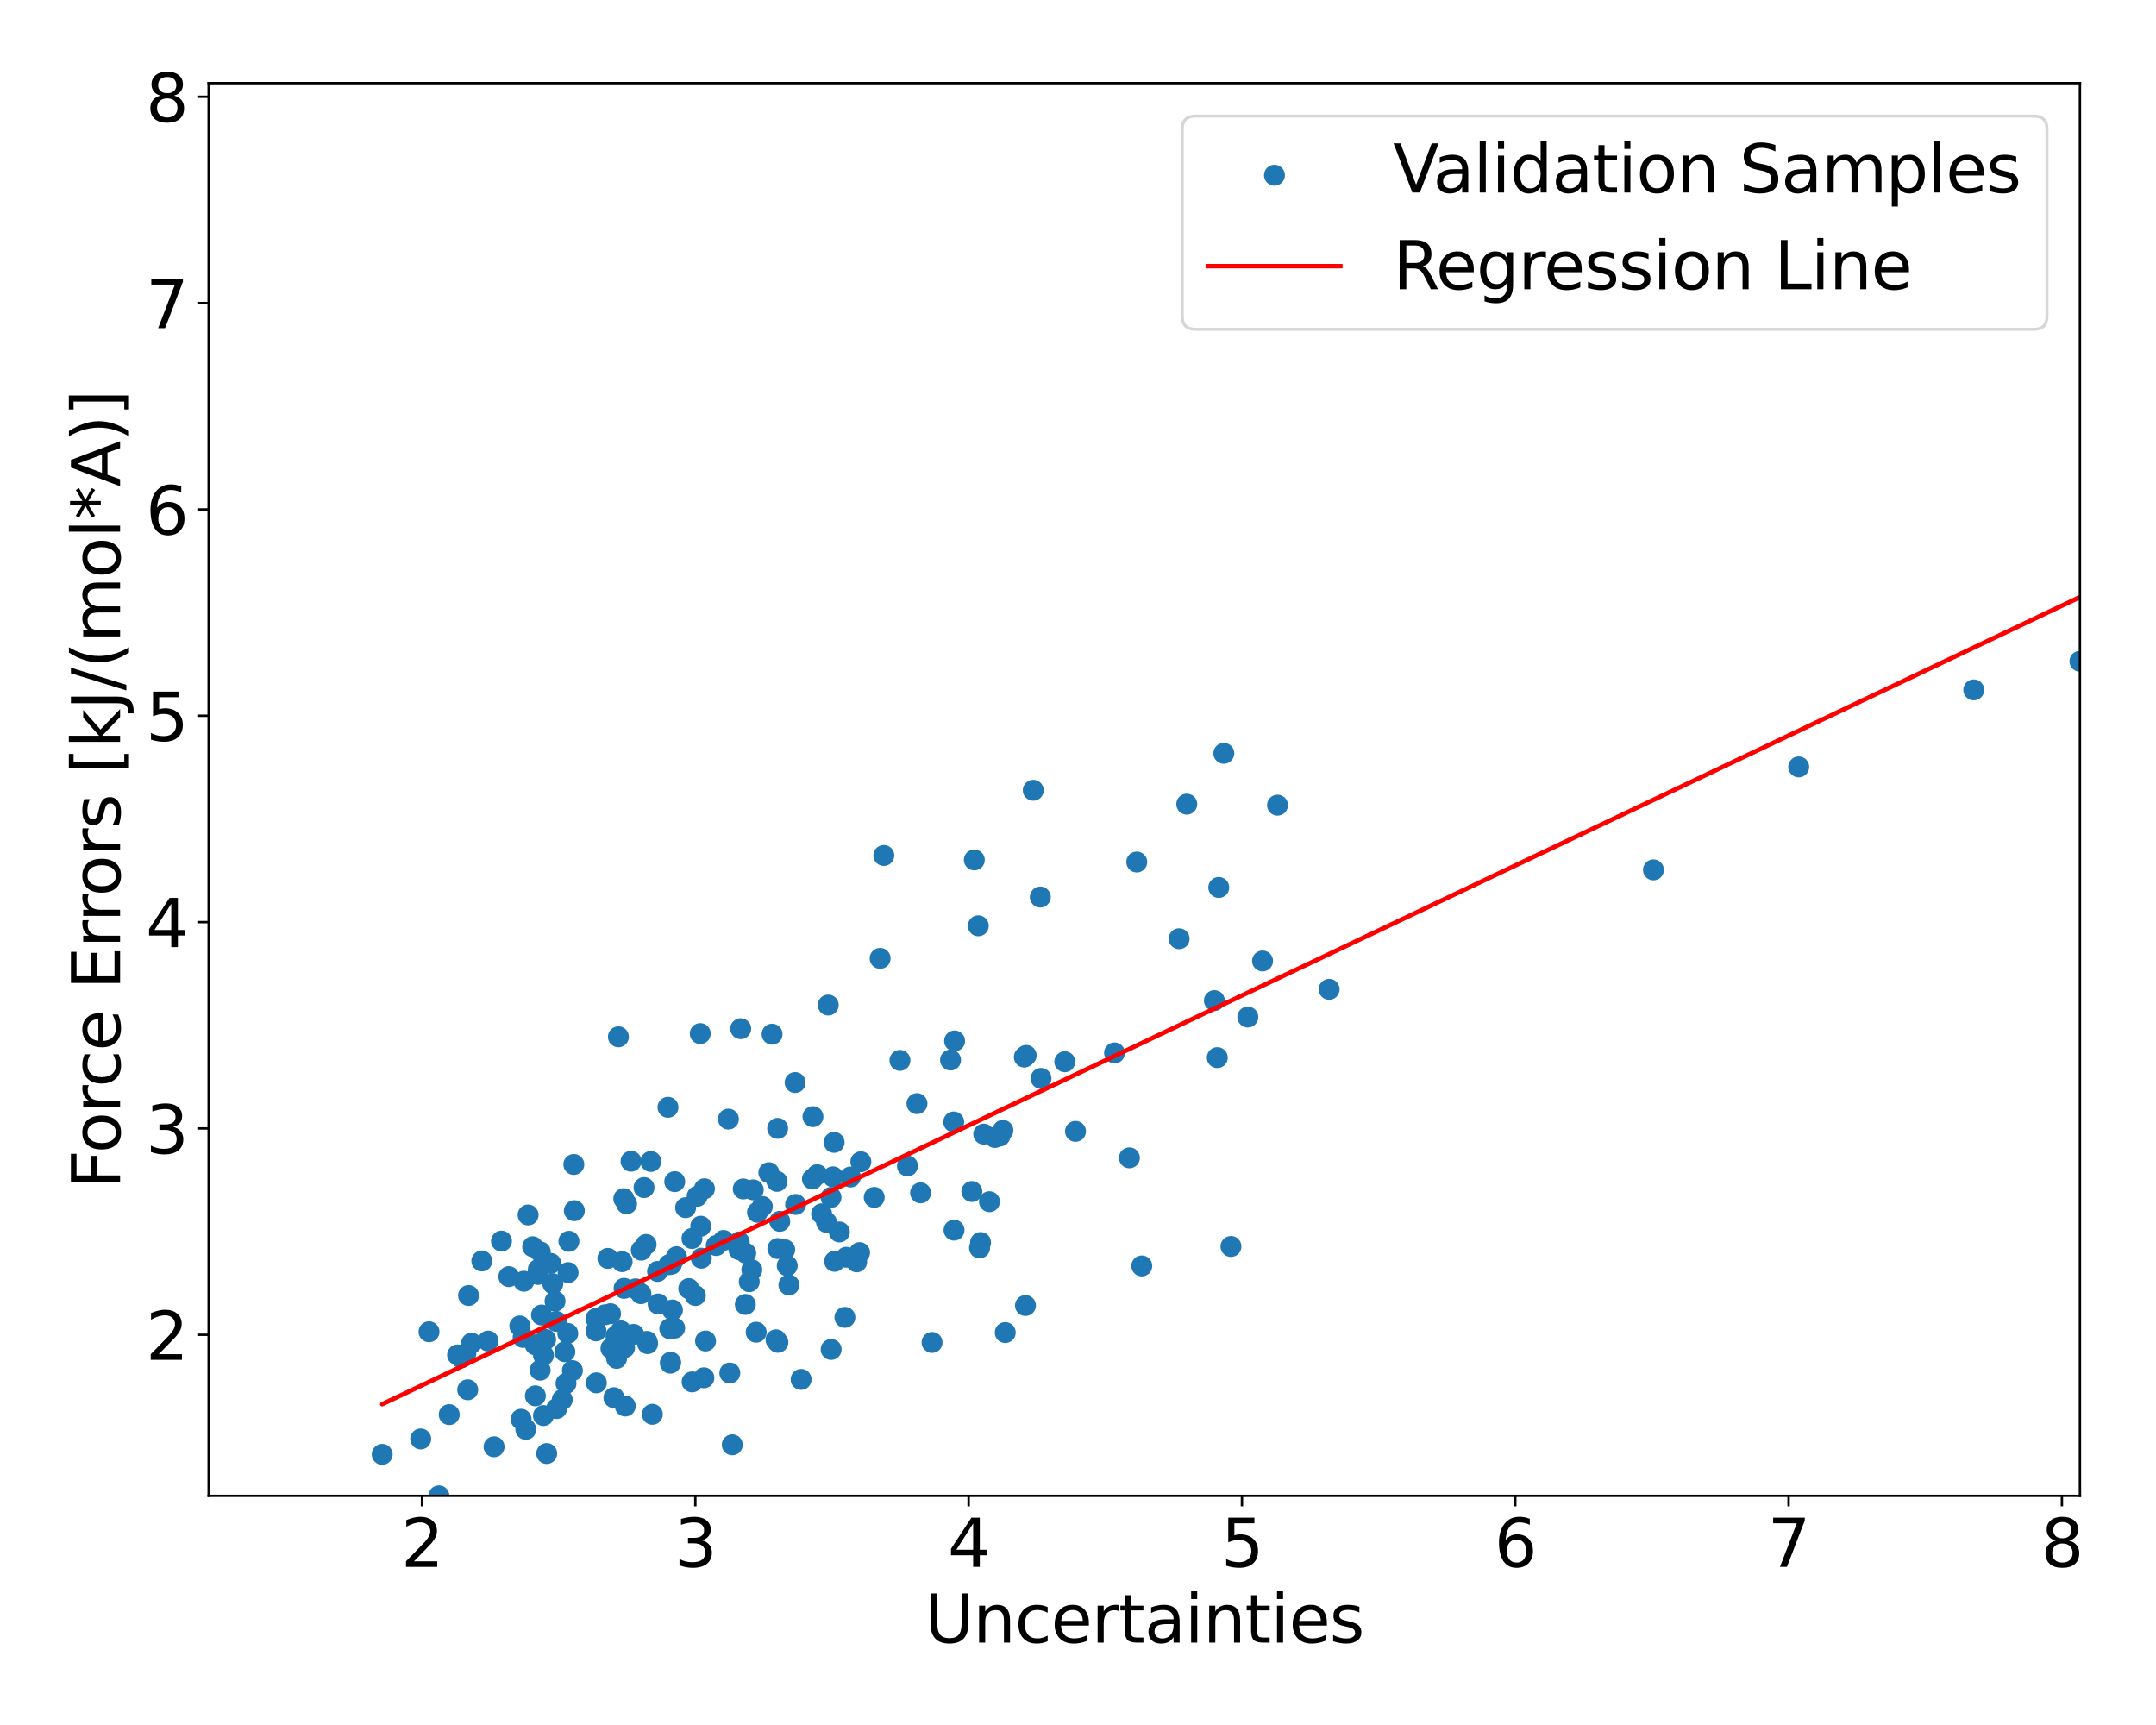 <?xml version="1.0" encoding="utf-8" standalone="no"?>
<!DOCTYPE svg PUBLIC "-//W3C//DTD SVG 1.1//EN"
  "http://www.w3.org/Graphics/SVG/1.1/DTD/svg11.dtd">
<svg xmlns:xlink="http://www.w3.org/1999/xlink" width="720pt" height="576pt" viewBox="0 0 720 576" xmlns="http://www.w3.org/2000/svg" version="1.1">
 <defs>
  <style type="text/css">*{stroke-linejoin: round; stroke-linecap: butt}</style>
 </defs>
 <g id="figure_1">
  <g id="patch_1">
   <path d="M 0 576 
L 720 576 
L 720 0 
L 0 0 
z
" style="fill: #ffffff"/>
  </g>
  <g id="axes_1">
   <g id="patch_2">
    <path d="M 69.68 499.48 
L 694.595 499.48 
L 694.595 27.767 
L 69.68 27.767 
z
" style="fill: #ffffff"/>
   </g>
   <g id="PathCollection_1">
    <defs>
     <path id="m787a14eaf2" d="M 0 3 
C 0.796 3 1.559 2.684 2.121 2.121 
C 2.684 1.559 3 0.796 3 0 
C 3 -0.796 2.684 -1.559 2.121 -2.121 
C 1.559 -2.684 0.796 -3 0 -3 
C -0.796 -3 -1.559 -2.684 -2.121 -2.121 
C -2.684 -1.559 -3 -0.796 -3 0 
C -3 0.796 -2.684 1.559 -2.121 2.121 
C -1.559 2.684 -0.796 3 0 3 
z
" style="stroke: #1f77b4"/>
    </defs>
    <g clip-path="url(#pf6d01e6d5c)">
     <use xlink:href="#m787a14eaf2" x="280.314" y="411.366" style="fill: #1f77b4; stroke: #1f77b4"/>
     <use xlink:href="#m787a14eaf2" x="179.596" y="425.557" style="fill: #1f77b4; stroke: #1f77b4"/>
     <use xlink:href="#m787a14eaf2" x="406.52" y="353.158" style="fill: #1f77b4; stroke: #1f77b4"/>
     <use xlink:href="#m787a14eaf2" x="257.841" y="345.327" style="fill: #1f77b4; stroke: #1f77b4"/>
     <use xlink:href="#m787a14eaf2" x="224.25" y="422.147" style="fill: #1f77b4; stroke: #1f77b4"/>
     <use xlink:href="#m787a14eaf2" x="284.011" y="393.019" style="fill: #1f77b4; stroke: #1f77b4"/>
     <use xlink:href="#m787a14eaf2" x="167.462" y="414.42" style="fill: #1f77b4; stroke: #1f77b4"/>
     <use xlink:href="#m787a14eaf2" x="293.925" y="320.019" style="fill: #1f77b4; stroke: #1f77b4"/>
     <use xlink:href="#m787a14eaf2" x="265.694" y="402.183" style="fill: #1f77b4; stroke: #1f77b4"/>
     <use xlink:href="#m787a14eaf2" x="223.948" y="454.858" style="fill: #1f77b4; stroke: #1f77b4"/>
     <use xlink:href="#m787a14eaf2" x="199.004" y="440.306" style="fill: #1f77b4; stroke: #1f77b4"/>
     <use xlink:href="#m787a14eaf2" x="372.206" y="351.59" style="fill: #1f77b4; stroke: #1f77b4"/>
     <use xlink:href="#m787a14eaf2" x="411.084" y="416.215" style="fill: #1f77b4; stroke: #1f77b4"/>
     <use xlink:href="#m787a14eaf2" x="355.591" y="354.531" style="fill: #1f77b4; stroke: #1f77b4"/>
     <use xlink:href="#m787a14eaf2" x="189.016" y="461.956" style="fill: #1f77b4; stroke: #1f77b4"/>
     <use xlink:href="#m787a14eaf2" x="217.85" y="472.252" style="fill: #1f77b4; stroke: #1f77b4"/>
     <use xlink:href="#m787a14eaf2" x="277.562" y="450.59" style="fill: #1f77b4; stroke: #1f77b4"/>
     <use xlink:href="#m787a14eaf2" x="202.02" y="439.026" style="fill: #1f77b4; stroke: #1f77b4"/>
     <use xlink:href="#m787a14eaf2" x="180.437" y="418.015" style="fill: #1f77b4; stroke: #1f77b4"/>
     <use xlink:href="#m787a14eaf2" x="210.737" y="387.76" style="fill: #1f77b4; stroke: #1f77b4"/>
     <use xlink:href="#m787a14eaf2" x="278.719" y="421.175" style="fill: #1f77b4; stroke: #1f77b4"/>
     <use xlink:href="#m787a14eaf2" x="219.58" y="424.55" style="fill: #1f77b4; stroke: #1f77b4"/>
     <use xlink:href="#m787a14eaf2" x="225.301" y="443.472" style="fill: #1f77b4; stroke: #1f77b4"/>
     <use xlink:href="#m787a14eaf2" x="230.009" y="430.286" style="fill: #1f77b4; stroke: #1f77b4"/>
     <use xlink:href="#m787a14eaf2" x="182.215" y="447.251" style="fill: #1f77b4; stroke: #1f77b4"/>
     <use xlink:href="#m787a14eaf2" x="174.01" y="473.9" style="fill: #1f77b4; stroke: #1f77b4"/>
     <use xlink:href="#m787a14eaf2" x="408.702" y="251.547" style="fill: #1f77b4; stroke: #1f77b4"/>
     <use xlink:href="#m787a14eaf2" x="282.599" y="419.824" style="fill: #1f77b4; stroke: #1f77b4"/>
     <use xlink:href="#m787a14eaf2" x="185.357" y="434.477" style="fill: #1f77b4; stroke: #1f77b4"/>
     <use xlink:href="#m787a14eaf2" x="326.702" y="309.141" style="fill: #1f77b4; stroke: #1f77b4"/>
     <use xlink:href="#m787a14eaf2" x="277.518" y="399.826" style="fill: #1f77b4; stroke: #1f77b4"/>
     <use xlink:href="#m787a14eaf2" x="379.621" y="287.846" style="fill: #1f77b4; stroke: #1f77b4"/>
     <use xlink:href="#m787a14eaf2" x="180.843" y="439.097" style="fill: #1f77b4; stroke: #1f77b4"/>
     <use xlink:href="#m787a14eaf2" x="246.774" y="417.274" style="fill: #1f77b4; stroke: #1f77b4"/>
     <use xlink:href="#m787a14eaf2" x="208.31" y="400.256" style="fill: #1f77b4; stroke: #1f77b4"/>
     <use xlink:href="#m787a14eaf2" x="259.153" y="447.375" style="fill: #1f77b4; stroke: #1f77b4"/>
     <use xlink:href="#m787a14eaf2" x="205.695" y="446.103" style="fill: #1f77b4; stroke: #1f77b4"/>
     <use xlink:href="#m787a14eaf2" x="181.491" y="472.674" style="fill: #1f77b4; stroke: #1f77b4"/>
     <use xlink:href="#m787a14eaf2" x="235.259" y="396.943" style="fill: #1f77b4; stroke: #1f77b4"/>
     <use xlink:href="#m787a14eaf2" x="235.621" y="447.776" style="fill: #1f77b4; stroke: #1f77b4"/>
     <use xlink:href="#m787a14eaf2" x="342.069" y="352.967" style="fill: #1f77b4; stroke: #1f77b4"/>
     <use xlink:href="#m787a14eaf2" x="169.917" y="426.279" style="fill: #1f77b4; stroke: #1f77b4"/>
     <use xlink:href="#m787a14eaf2" x="164.998" y="483.088" style="fill: #1f77b4; stroke: #1f77b4"/>
     <use xlink:href="#m787a14eaf2" x="232.821" y="399.456" style="fill: #1f77b4; stroke: #1f77b4"/>
     <use xlink:href="#m787a14eaf2" x="224.57" y="437.421" style="fill: #1f77b4; stroke: #1f77b4"/>
     <use xlink:href="#m787a14eaf2" x="262.054" y="417.289" style="fill: #1f77b4; stroke: #1f77b4"/>
     <use xlink:href="#m787a14eaf2" x="248.206" y="397.003" style="fill: #1f77b4; stroke: #1f77b4"/>
     <use xlink:href="#m787a14eaf2" x="254.591" y="402.861" style="fill: #1f77b4; stroke: #1f77b4"/>
     <use xlink:href="#m787a14eaf2" x="185.805" y="441.238" style="fill: #1f77b4; stroke: #1f77b4"/>
     <use xlink:href="#m787a14eaf2" x="191.155" y="457.659" style="fill: #1f77b4; stroke: #1f77b4"/>
     <use xlink:href="#m787a14eaf2" x="160.907" y="421.05" style="fill: #1f77b4; stroke: #1f77b4"/>
     <use xlink:href="#m787a14eaf2" x="347.656" y="360.097" style="fill: #1f77b4; stroke: #1f77b4"/>
     <use xlink:href="#m787a14eaf2" x="327.124" y="416.712" style="fill: #1f77b4; stroke: #1f77b4"/>
     <use xlink:href="#m787a14eaf2" x="207.342" y="444.391" style="fill: #1f77b4; stroke: #1f77b4"/>
     <use xlink:href="#m787a14eaf2" x="259.696" y="376.788" style="fill: #1f77b4; stroke: #1f77b4"/>
     <use xlink:href="#m787a14eaf2" x="181.501" y="452.527" style="fill: #1f77b4; stroke: #1f77b4"/>
     <use xlink:href="#m787a14eaf2" x="199.162" y="461.744" style="fill: #1f77b4; stroke: #1f77b4"/>
     <use xlink:href="#m787a14eaf2" x="152.809" y="452.431" style="fill: #1f77b4; stroke: #1f77b4"/>
     <use xlink:href="#m787a14eaf2" x="207.762" y="421.288" style="fill: #1f77b4; stroke: #1f77b4"/>
     <use xlink:href="#m787a14eaf2" x="179.755" y="423.876" style="fill: #1f77b4; stroke: #1f77b4"/>
     <use xlink:href="#m787a14eaf2" x="209.249" y="401.971" style="fill: #1f77b4; stroke: #1f77b4"/>
     <use xlink:href="#m787a14eaf2" x="156.194" y="464.065" style="fill: #1f77b4; stroke: #1f77b4"/>
     <use xlink:href="#m787a14eaf2" x="233.85" y="345.133" style="fill: #1f77b4; stroke: #1f77b4"/>
     <use xlink:href="#m787a14eaf2" x="185.893" y="470.338" style="fill: #1f77b4; stroke: #1f77b4"/>
     <use xlink:href="#m787a14eaf2" x="208.812" y="469.497" style="fill: #1f77b4; stroke: #1f77b4"/>
     <use xlink:href="#m787a14eaf2" x="278.176" y="392.96" style="fill: #1f77b4; stroke: #1f77b4"/>
     <use xlink:href="#m787a14eaf2" x="327.461" y="414.896" style="fill: #1f77b4; stroke: #1f77b4"/>
     <use xlink:href="#m787a14eaf2" x="393.772" y="313.458" style="fill: #1f77b4; stroke: #1f77b4"/>
     <use xlink:href="#m787a14eaf2" x="155.578" y="451.939" style="fill: #1f77b4; stroke: #1f77b4"/>
     <use xlink:href="#m787a14eaf2" x="225.329" y="394.572" style="fill: #1f77b4; stroke: #1f77b4"/>
     <use xlink:href="#m787a14eaf2" x="252.533" y="444.836" style="fill: #1f77b4; stroke: #1f77b4"/>
     <use xlink:href="#m787a14eaf2" x="251.075" y="423.993" style="fill: #1f77b4; stroke: #1f77b4"/>
     <use xlink:href="#m787a14eaf2" x="659.147" y="230.359" style="fill: #1f77b4; stroke: #1f77b4"/>
     <use xlink:href="#m787a14eaf2" x="443.864" y="330.352" style="fill: #1f77b4; stroke: #1f77b4"/>
     <use xlink:href="#m787a14eaf2" x="359.167" y="377.776" style="fill: #1f77b4; stroke: #1f77b4"/>
     <use xlink:href="#m787a14eaf2" x="231.136" y="461.432" style="fill: #1f77b4; stroke: #1f77b4"/>
     <use xlink:href="#m787a14eaf2" x="333.929" y="379.34" style="fill: #1f77b4; stroke: #1f77b4"/>
     <use xlink:href="#m787a14eaf2" x="208.579" y="449.993" style="fill: #1f77b4; stroke: #1f77b4"/>
     <use xlink:href="#m787a14eaf2" x="174.683" y="446.587" style="fill: #1f77b4; stroke: #1f77b4"/>
     <use xlink:href="#m787a14eaf2" x="287.482" y="387.926" style="fill: #1f77b4; stroke: #1f77b4"/>
     <use xlink:href="#m787a14eaf2" x="600.687" y="256.086" style="fill: #1f77b4; stroke: #1f77b4"/>
     <use xlink:href="#m787a14eaf2" x="219.786" y="435.404" style="fill: #1f77b4; stroke: #1f77b4"/>
     <use xlink:href="#m787a14eaf2" x="303.045" y="389.322" style="fill: #1f77b4; stroke: #1f77b4"/>
     <use xlink:href="#m787a14eaf2" x="272.911" y="392.256" style="fill: #1f77b4; stroke: #1f77b4"/>
     <use xlink:href="#m787a14eaf2" x="318.791" y="347.587" style="fill: #1f77b4; stroke: #1f77b4"/>
     <use xlink:href="#m787a14eaf2" x="215.073" y="396.545" style="fill: #1f77b4; stroke: #1f77b4"/>
     <use xlink:href="#m787a14eaf2" x="377.166" y="386.619" style="fill: #1f77b4; stroke: #1f77b4"/>
     <use xlink:href="#m787a14eaf2" x="330.434" y="401.257" style="fill: #1f77b4; stroke: #1f77b4"/>
     <use xlink:href="#m787a14eaf2" x="307.429" y="398.308" style="fill: #1f77b4; stroke: #1f77b4"/>
     <use xlink:href="#m787a14eaf2" x="217.347" y="387.836" style="fill: #1f77b4; stroke: #1f77b4"/>
     <use xlink:href="#m787a14eaf2" x="246.873" y="414.696" style="fill: #1f77b4; stroke: #1f77b4"/>
     <use xlink:href="#m787a14eaf2" x="191.802" y="404.259" style="fill: #1f77b4; stroke: #1f77b4"/>
     <use xlink:href="#m787a14eaf2" x="214.165" y="417.444" style="fill: #1f77b4; stroke: #1f77b4"/>
     <use xlink:href="#m787a14eaf2" x="405.548" y="334.119" style="fill: #1f77b4; stroke: #1f77b4"/>
     <use xlink:href="#m787a14eaf2" x="318.604" y="410.76" style="fill: #1f77b4; stroke: #1f77b4"/>
     <use xlink:href="#m787a14eaf2" x="212.293" y="430.36" style="fill: #1f77b4; stroke: #1f77b4"/>
     <use xlink:href="#m787a14eaf2" x="208.4" y="430.191" style="fill: #1f77b4; stroke: #1f77b4"/>
     <use xlink:href="#m787a14eaf2" x="150.016" y="472.35" style="fill: #1f77b4; stroke: #1f77b4"/>
     <use xlink:href="#m787a14eaf2" x="234.014" y="409.45" style="fill: #1f77b4; stroke: #1f77b4"/>
     <use xlink:href="#m787a14eaf2" x="282.155" y="439.886" style="fill: #1f77b4; stroke: #1f77b4"/>
     <use xlink:href="#m787a14eaf2" x="267.534" y="460.603" style="fill: #1f77b4; stroke: #1f77b4"/>
     <use xlink:href="#m787a14eaf2" x="262.9" y="422.652" style="fill: #1f77b4; stroke: #1f77b4"/>
     <use xlink:href="#m787a14eaf2" x="243.722" y="458.464" style="fill: #1f77b4; stroke: #1f77b4"/>
     <use xlink:href="#m787a14eaf2" x="325.38" y="287.144" style="fill: #1f77b4; stroke: #1f77b4"/>
     <use xlink:href="#m787a14eaf2" x="332.236" y="379.822" style="fill: #1f77b4; stroke: #1f77b4"/>
     <use xlink:href="#m787a14eaf2" x="396.321" y="268.523" style="fill: #1f77b4; stroke: #1f77b4"/>
     <use xlink:href="#m787a14eaf2" x="140.496" y="480.48" style="fill: #1f77b4; stroke: #1f77b4"/>
     <use xlink:href="#m787a14eaf2" x="276.027" y="408.171" style="fill: #1f77b4; stroke: #1f77b4"/>
     <use xlink:href="#m787a14eaf2" x="239.194" y="415.898" style="fill: #1f77b4; stroke: #1f77b4"/>
     <use xlink:href="#m787a14eaf2" x="271.487" y="372.866" style="fill: #1f77b4; stroke: #1f77b4"/>
     <use xlink:href="#m787a14eaf2" x="306.231" y="368.517" style="fill: #1f77b4; stroke: #1f77b4"/>
     <use xlink:href="#m787a14eaf2" x="287.055" y="418.253" style="fill: #1f77b4; stroke: #1f77b4"/>
     <use xlink:href="#m787a14eaf2" x="223.402" y="422.305" style="fill: #1f77b4; stroke: #1f77b4"/>
     <use xlink:href="#m787a14eaf2" x="426.629" y="268.862" style="fill: #1f77b4; stroke: #1f77b4"/>
     <use xlink:href="#m787a14eaf2" x="244.544" y="482.44" style="fill: #1f77b4; stroke: #1f77b4"/>
     <use xlink:href="#m787a14eaf2" x="324.555" y="397.86" style="fill: #1f77b4; stroke: #1f77b4"/>
     <use xlink:href="#m787a14eaf2" x="189.712" y="424.939" style="fill: #1f77b4; stroke: #1f77b4"/>
     <use xlink:href="#m787a14eaf2" x="214.035" y="431.972" style="fill: #1f77b4; stroke: #1f77b4"/>
     <use xlink:href="#m787a14eaf2" x="271.316" y="393.714" style="fill: #1f77b4; stroke: #1f77b4"/>
     <use xlink:href="#m787a14eaf2" x="180.382" y="457.52" style="fill: #1f77b4; stroke: #1f77b4"/>
     <use xlink:href="#m787a14eaf2" x="416.71" y="339.611" style="fill: #1f77b4; stroke: #1f77b4"/>
     <use xlink:href="#m787a14eaf2" x="278.555" y="381.452" style="fill: #1f77b4; stroke: #1f77b4"/>
     <use xlink:href="#m787a14eaf2" x="176.363" y="405.694" style="fill: #1f77b4; stroke: #1f77b4"/>
     <use xlink:href="#m787a14eaf2" x="205.021" y="466.705" style="fill: #1f77b4; stroke: #1f77b4"/>
     <use xlink:href="#m787a14eaf2" x="143.271" y="444.69" style="fill: #1f77b4; stroke: #1f77b4"/>
     <use xlink:href="#m787a14eaf2" x="251.556" y="397.311" style="fill: #1f77b4; stroke: #1f77b4"/>
     <use xlink:href="#m787a14eaf2" x="215.776" y="415.54" style="fill: #1f77b4; stroke: #1f77b4"/>
     <use xlink:href="#m787a14eaf2" x="231.081" y="413.551" style="fill: #1f77b4; stroke: #1f77b4"/>
     <use xlink:href="#m787a14eaf2" x="249.042" y="418.444" style="fill: #1f77b4; stroke: #1f77b4"/>
     <use xlink:href="#m787a14eaf2" x="317.436" y="353.957" style="fill: #1f77b4; stroke: #1f77b4"/>
     <use xlink:href="#m787a14eaf2" x="421.636" y="320.883" style="fill: #1f77b4; stroke: #1f77b4"/>
     <use xlink:href="#m787a14eaf2" x="263.465" y="429.06" style="fill: #1f77b4; stroke: #1f77b4"/>
     <use xlink:href="#m787a14eaf2" x="265.536" y="361.471" style="fill: #1f77b4; stroke: #1f77b4"/>
     <use xlink:href="#m787a14eaf2" x="345.063" y="263.889" style="fill: #1f77b4; stroke: #1f77b4"/>
     <use xlink:href="#m787a14eaf2" x="334.928" y="377.44" style="fill: #1f77b4; stroke: #1f77b4"/>
     <use xlink:href="#m787a14eaf2" x="225.908" y="419.631" style="fill: #1f77b4; stroke: #1f77b4"/>
     <use xlink:href="#m787a14eaf2" x="163.005" y="447.793" style="fill: #1f77b4; stroke: #1f77b4"/>
     <use xlink:href="#m787a14eaf2" x="127.632" y="485.631" style="fill: #1f77b4; stroke: #1f77b4"/>
     <use xlink:href="#m787a14eaf2" x="235.066" y="460.064" style="fill: #1f77b4; stroke: #1f77b4"/>
     <use xlink:href="#m787a14eaf2" x="381.301" y="422.712" style="fill: #1f77b4; stroke: #1f77b4"/>
     <use xlink:href="#m787a14eaf2" x="274.38" y="405.31" style="fill: #1f77b4; stroke: #1f77b4"/>
     <use xlink:href="#m787a14eaf2" x="407.009" y="296.341" style="fill: #1f77b4; stroke: #1f77b4"/>
     <use xlink:href="#m787a14eaf2" x="191.632" y="388.83" style="fill: #1f77b4; stroke: #1f77b4"/>
     <use xlink:href="#m787a14eaf2" x="184.607" y="428.663" style="fill: #1f77b4; stroke: #1f77b4"/>
     <use xlink:href="#m787a14eaf2" x="188.635" y="451.355" style="fill: #1f77b4; stroke: #1f77b4"/>
     <use xlink:href="#m787a14eaf2" x="234.212" y="420.131" style="fill: #1f77b4; stroke: #1f77b4"/>
     <use xlink:href="#m787a14eaf2" x="177.892" y="416.303" style="fill: #1f77b4; stroke: #1f77b4"/>
     <use xlink:href="#m787a14eaf2" x="342.456" y="435.927" style="fill: #1f77b4; stroke: #1f77b4"/>
     <use xlink:href="#m787a14eaf2" x="311.264" y="448.253" style="fill: #1f77b4; stroke: #1f77b4"/>
     <use xlink:href="#m787a14eaf2" x="335.709" y="444.956" style="fill: #1f77b4; stroke: #1f77b4"/>
     <use xlink:href="#m787a14eaf2" x="318.496" y="374.634" style="fill: #1f77b4; stroke: #1f77b4"/>
     <use xlink:href="#m787a14eaf2" x="347.415" y="299.534" style="fill: #1f77b4; stroke: #1f77b4"/>
     <use xlink:href="#m787a14eaf2" x="178.79" y="466.089" style="fill: #1f77b4; stroke: #1f77b4"/>
     <use xlink:href="#m787a14eaf2" x="175.595" y="477.279" style="fill: #1f77b4; stroke: #1f77b4"/>
     <use xlink:href="#m787a14eaf2" x="342.695" y="352.419" style="fill: #1f77b4; stroke: #1f77b4"/>
     <use xlink:href="#m787a14eaf2" x="300.54" y="354.082" style="fill: #1f77b4; stroke: #1f77b4"/>
     <use xlink:href="#m787a14eaf2" x="259.78" y="448.219" style="fill: #1f77b4; stroke: #1f77b4"/>
     <use xlink:href="#m787a14eaf2" x="156.474" y="432.587" style="fill: #1f77b4; stroke: #1f77b4"/>
     <use xlink:href="#m787a14eaf2" x="146.572" y="499.48" style="fill: #1f77b4; stroke: #1f77b4"/>
     <use xlink:href="#m787a14eaf2" x="259.76" y="416.907" style="fill: #1f77b4; stroke: #1f77b4"/>
     <use xlink:href="#m787a14eaf2" x="286.088" y="421.35" style="fill: #1f77b4; stroke: #1f77b4"/>
     <use xlink:href="#m787a14eaf2" x="211.624" y="445.564" style="fill: #1f77b4; stroke: #1f77b4"/>
     <use xlink:href="#m787a14eaf2" x="260.396" y="407.827" style="fill: #1f77b4; stroke: #1f77b4"/>
     <use xlink:href="#m787a14eaf2" x="216.268" y="448.651" style="fill: #1f77b4; stroke: #1f77b4"/>
     <use xlink:href="#m787a14eaf2" x="247.362" y="343.5" style="fill: #1f77b4; stroke: #1f77b4"/>
     <use xlink:href="#m787a14eaf2" x="154.077" y="453.416" style="fill: #1f77b4; stroke: #1f77b4"/>
     <use xlink:href="#m787a14eaf2" x="204.02" y="450.241" style="fill: #1f77b4; stroke: #1f77b4"/>
     <use xlink:href="#m787a14eaf2" x="157.474" y="448.504" style="fill: #1f77b4; stroke: #1f77b4"/>
     <use xlink:href="#m787a14eaf2" x="250.215" y="427.979" style="fill: #1f77b4; stroke: #1f77b4"/>
     <use xlink:href="#m787a14eaf2" x="216.076" y="447.907" style="fill: #1f77b4; stroke: #1f77b4"/>
     <use xlink:href="#m787a14eaf2" x="178.757" y="449.06" style="fill: #1f77b4; stroke: #1f77b4"/>
     <use xlink:href="#m787a14eaf2" x="189.99" y="414.482" style="fill: #1f77b4; stroke: #1f77b4"/>
     <use xlink:href="#m787a14eaf2" x="694.595" y="220.804" style="fill: #1f77b4; stroke: #1f77b4"/>
     <use xlink:href="#m787a14eaf2" x="182.569" y="485.349" style="fill: #1f77b4; stroke: #1f77b4"/>
     <use xlink:href="#m787a14eaf2" x="552.174" y="290.468" style="fill: #1f77b4; stroke: #1f77b4"/>
     <use xlink:href="#m787a14eaf2" x="223.077" y="369.745" style="fill: #1f77b4; stroke: #1f77b4"/>
     <use xlink:href="#m787a14eaf2" x="203.901" y="438.658" style="fill: #1f77b4; stroke: #1f77b4"/>
     <use xlink:href="#m787a14eaf2" x="328.522" y="378.706" style="fill: #1f77b4; stroke: #1f77b4"/>
     <use xlink:href="#m787a14eaf2" x="256.759" y="391.564" style="fill: #1f77b4; stroke: #1f77b4"/>
     <use xlink:href="#m787a14eaf2" x="276.59" y="335.603" style="fill: #1f77b4; stroke: #1f77b4"/>
     <use xlink:href="#m787a14eaf2" x="228.96" y="403.252" style="fill: #1f77b4; stroke: #1f77b4"/>
     <use xlink:href="#m787a14eaf2" x="206.516" y="346.209" style="fill: #1f77b4; stroke: #1f77b4"/>
     <use xlink:href="#m787a14eaf2" x="243.249" y="373.689" style="fill: #1f77b4; stroke: #1f77b4"/>
     <use xlink:href="#m787a14eaf2" x="174.938" y="427.814" style="fill: #1f77b4; stroke: #1f77b4"/>
     <use xlink:href="#m787a14eaf2" x="259.481" y="394.483" style="fill: #1f77b4; stroke: #1f77b4"/>
     <use xlink:href="#m787a14eaf2" x="252.962" y="404.797" style="fill: #1f77b4; stroke: #1f77b4"/>
     <use xlink:href="#m787a14eaf2" x="173.589" y="442.754" style="fill: #1f77b4; stroke: #1f77b4"/>
     <use xlink:href="#m787a14eaf2" x="248.904" y="435.571" style="fill: #1f77b4; stroke: #1f77b4"/>
     <use xlink:href="#m787a14eaf2" x="223.67" y="443.674" style="fill: #1f77b4; stroke: #1f77b4"/>
     <use xlink:href="#m787a14eaf2" x="223.88" y="455.19" style="fill: #1f77b4; stroke: #1f77b4"/>
     <use xlink:href="#m787a14eaf2" x="205.908" y="453.586" style="fill: #1f77b4; stroke: #1f77b4"/>
     <use xlink:href="#m787a14eaf2" x="202.983" y="420.191" style="fill: #1f77b4; stroke: #1f77b4"/>
     <use xlink:href="#m787a14eaf2" x="295.157" y="285.654" style="fill: #1f77b4; stroke: #1f77b4"/>
     <use xlink:href="#m787a14eaf2" x="232.215" y="432.597" style="fill: #1f77b4; stroke: #1f77b4"/>
     <use xlink:href="#m787a14eaf2" x="291.946" y="399.827" style="fill: #1f77b4; stroke: #1f77b4"/>
     <use xlink:href="#m787a14eaf2" x="199.033" y="444.39" style="fill: #1f77b4; stroke: #1f77b4"/>
     <use xlink:href="#m787a14eaf2" x="183.928" y="421.873" style="fill: #1f77b4; stroke: #1f77b4"/>
     <use xlink:href="#m787a14eaf2" x="241.612" y="414.197" style="fill: #1f77b4; stroke: #1f77b4"/>
     <use xlink:href="#m787a14eaf2" x="187.77" y="467.357" style="fill: #1f77b4; stroke: #1f77b4"/>
     <use xlink:href="#m787a14eaf2" x="189.607" y="445.242" style="fill: #1f77b4; stroke: #1f77b4"/>
    </g>
   </g>
   <g id="matplotlib.axis_1">
    <g id="xtick_1">
     <g id="line2d_1">
      <defs>
       <path id="ma64f62b9a0" d="M 0 0 
L 0 3.5 
" style="stroke: #000000; stroke-width: 0.8"/>
      </defs>
      <g>
       <use xlink:href="#ma64f62b9a0" x="140.929" y="499.48" style="stroke: #000000; stroke-width: 0.8"/>
      </g>
     </g>
     <g id="text_1">
      <!-- 2 -->
      <g transform="translate(133.93 523.197) scale(0.22 -0.22)">
       <defs>
        <path id="DejaVuSans-32" d="M 1228 531 
L 3431 531 
L 3431 0 
L 469 0 
L 469 531 
Q 828 903 1448 1529 
Q 2069 2156 2228 2338 
Q 2531 2678 2651 2914 
Q 2772 3150 2772 3378 
Q 2772 3750 2511 3984 
Q 2250 4219 1831 4219 
Q 1534 4219 1204 4116 
Q 875 4013 500 3803 
L 500 4441 
Q 881 4594 1212 4672 
Q 1544 4750 1819 4750 
Q 2544 4750 2975 4387 
Q 3406 4025 3406 3419 
Q 3406 3131 3298 2873 
Q 3191 2616 2906 2266 
Q 2828 2175 2409 1742 
Q 1991 1309 1228 531 
z
" transform="scale(0.016)"/>
       </defs>
       <use xlink:href="#DejaVuSans-32"/>
      </g>
     </g>
    </g>
    <g id="xtick_2">
     <g id="line2d_2">
      <g>
       <use xlink:href="#ma64f62b9a0" x="232.203" y="499.48" style="stroke: #000000; stroke-width: 0.8"/>
      </g>
     </g>
     <g id="text_2">
      <!-- 3 -->
      <g transform="translate(225.204 523.197) scale(0.22 -0.22)">
       <defs>
        <path id="DejaVuSans-33" d="M 2597 2516 
Q 3050 2419 3304 2112 
Q 3559 1806 3559 1356 
Q 3559 666 3084 287 
Q 2609 -91 1734 -91 
Q 1441 -91 1130 -33 
Q 819 25 488 141 
L 488 750 
Q 750 597 1062 519 
Q 1375 441 1716 441 
Q 2309 441 2620 675 
Q 2931 909 2931 1356 
Q 2931 1769 2642 2001 
Q 2353 2234 1838 2234 
L 1294 2234 
L 1294 2753 
L 1863 2753 
Q 2328 2753 2575 2939 
Q 2822 3125 2822 3475 
Q 2822 3834 2567 4026 
Q 2313 4219 1838 4219 
Q 1578 4219 1281 4162 
Q 984 4106 628 3988 
L 628 4550 
Q 988 4650 1302 4700 
Q 1616 4750 1894 4750 
Q 2613 4750 3031 4423 
Q 3450 4097 3450 3541 
Q 3450 3153 3228 2886 
Q 3006 2619 2597 2516 
z
" transform="scale(0.016)"/>
       </defs>
       <use xlink:href="#DejaVuSans-33"/>
      </g>
     </g>
    </g>
    <g id="xtick_3">
     <g id="line2d_3">
      <g>
       <use xlink:href="#ma64f62b9a0" x="323.478" y="499.48" style="stroke: #000000; stroke-width: 0.8"/>
      </g>
     </g>
     <g id="text_3">
      <!-- 4 -->
      <g transform="translate(316.479 523.197) scale(0.22 -0.22)">
       <defs>
        <path id="DejaVuSans-34" d="M 2419 4116 
L 825 1625 
L 2419 1625 
L 2419 4116 
z
M 2253 4666 
L 3047 4666 
L 3047 1625 
L 3713 1625 
L 3713 1100 
L 3047 1100 
L 3047 0 
L 2419 0 
L 2419 1100 
L 313 1100 
L 313 1709 
L 2253 4666 
z
" transform="scale(0.016)"/>
       </defs>
       <use xlink:href="#DejaVuSans-34"/>
      </g>
     </g>
    </g>
    <g id="xtick_4">
     <g id="line2d_4">
      <g>
       <use xlink:href="#ma64f62b9a0" x="414.752" y="499.48" style="stroke: #000000; stroke-width: 0.8"/>
      </g>
     </g>
     <g id="text_4">
      <!-- 5 -->
      <g transform="translate(407.753 523.197) scale(0.22 -0.22)">
       <defs>
        <path id="DejaVuSans-35" d="M 691 4666 
L 3169 4666 
L 3169 4134 
L 1269 4134 
L 1269 2991 
Q 1406 3038 1543 3061 
Q 1681 3084 1819 3084 
Q 2600 3084 3056 2656 
Q 3513 2228 3513 1497 
Q 3513 744 3044 326 
Q 2575 -91 1722 -91 
Q 1428 -91 1123 -41 
Q 819 9 494 109 
L 494 744 
Q 775 591 1075 516 
Q 1375 441 1709 441 
Q 2250 441 2565 725 
Q 2881 1009 2881 1497 
Q 2881 1984 2565 2268 
Q 2250 2553 1709 2553 
Q 1456 2553 1204 2497 
Q 953 2441 691 2322 
L 691 4666 
z
" transform="scale(0.016)"/>
       </defs>
       <use xlink:href="#DejaVuSans-35"/>
      </g>
     </g>
    </g>
    <g id="xtick_5">
     <g id="line2d_5">
      <g>
       <use xlink:href="#ma64f62b9a0" x="506.026" y="499.48" style="stroke: #000000; stroke-width: 0.8"/>
      </g>
     </g>
     <g id="text_5">
      <!-- 6 -->
      <g transform="translate(499.028 523.197) scale(0.22 -0.22)">
       <defs>
        <path id="DejaVuSans-36" d="M 2113 2584 
Q 1688 2584 1439 2293 
Q 1191 2003 1191 1497 
Q 1191 994 1439 701 
Q 1688 409 2113 409 
Q 2538 409 2786 701 
Q 3034 994 3034 1497 
Q 3034 2003 2786 2293 
Q 2538 2584 2113 2584 
z
M 3366 4563 
L 3366 3988 
Q 3128 4100 2886 4159 
Q 2644 4219 2406 4219 
Q 1781 4219 1451 3797 
Q 1122 3375 1075 2522 
Q 1259 2794 1537 2939 
Q 1816 3084 2150 3084 
Q 2853 3084 3261 2657 
Q 3669 2231 3669 1497 
Q 3669 778 3244 343 
Q 2819 -91 2113 -91 
Q 1303 -91 875 529 
Q 447 1150 447 2328 
Q 447 3434 972 4092 
Q 1497 4750 2381 4750 
Q 2619 4750 2861 4703 
Q 3103 4656 3366 4563 
z
" transform="scale(0.016)"/>
       </defs>
       <use xlink:href="#DejaVuSans-36"/>
      </g>
     </g>
    </g>
    <g id="xtick_6">
     <g id="line2d_6">
      <g>
       <use xlink:href="#ma64f62b9a0" x="597.301" y="499.48" style="stroke: #000000; stroke-width: 0.8"/>
      </g>
     </g>
     <g id="text_6">
      <!-- 7 -->
      <g transform="translate(590.302 523.197) scale(0.22 -0.22)">
       <defs>
        <path id="DejaVuSans-37" d="M 525 4666 
L 3525 4666 
L 3525 4397 
L 1831 0 
L 1172 0 
L 2766 4134 
L 525 4134 
L 525 4666 
z
" transform="scale(0.016)"/>
       </defs>
       <use xlink:href="#DejaVuSans-37"/>
      </g>
     </g>
    </g>
    <g id="xtick_7">
     <g id="line2d_7">
      <g>
       <use xlink:href="#ma64f62b9a0" x="688.575" y="499.48" style="stroke: #000000; stroke-width: 0.8"/>
      </g>
     </g>
     <g id="text_7">
      <!-- 8 -->
      <g transform="translate(681.577 523.197) scale(0.22 -0.22)">
       <defs>
        <path id="DejaVuSans-38" d="M 2034 2216 
Q 1584 2216 1326 1975 
Q 1069 1734 1069 1313 
Q 1069 891 1326 650 
Q 1584 409 2034 409 
Q 2484 409 2743 651 
Q 3003 894 3003 1313 
Q 3003 1734 2745 1975 
Q 2488 2216 2034 2216 
z
M 1403 2484 
Q 997 2584 770 2862 
Q 544 3141 544 3541 
Q 544 4100 942 4425 
Q 1341 4750 2034 4750 
Q 2731 4750 3128 4425 
Q 3525 4100 3525 3541 
Q 3525 3141 3298 2862 
Q 3072 2584 2669 2484 
Q 3125 2378 3379 2068 
Q 3634 1759 3634 1313 
Q 3634 634 3220 271 
Q 2806 -91 2034 -91 
Q 1263 -91 848 271 
Q 434 634 434 1313 
Q 434 1759 690 2068 
Q 947 2378 1403 2484 
z
M 1172 3481 
Q 1172 3119 1398 2916 
Q 1625 2713 2034 2713 
Q 2441 2713 2670 2916 
Q 2900 3119 2900 3481 
Q 2900 3844 2670 4047 
Q 2441 4250 2034 4250 
Q 1625 4250 1398 4047 
Q 1172 3844 1172 3481 
z
" transform="scale(0.016)"/>
       </defs>
       <use xlink:href="#DejaVuSans-38"/>
      </g>
     </g>
    </g>
    <g id="text_8">
     <!-- Uncertainties -->
     <g transform="translate(308.83 548.488) scale(0.22 -0.22)">
      <defs>
       <path id="DejaVuSans-55" d="M 556 4666 
L 1191 4666 
L 1191 1831 
Q 1191 1081 1462 751 
Q 1734 422 2344 422 
Q 2950 422 3222 751 
Q 3494 1081 3494 1831 
L 3494 4666 
L 4128 4666 
L 4128 1753 
Q 4128 841 3676 375 
Q 3225 -91 2344 -91 
Q 1459 -91 1007 375 
Q 556 841 556 1753 
L 556 4666 
z
" transform="scale(0.016)"/>
       <path id="DejaVuSans-6e" d="M 3513 2113 
L 3513 0 
L 2938 0 
L 2938 2094 
Q 2938 2591 2744 2837 
Q 2550 3084 2163 3084 
Q 1697 3084 1428 2787 
Q 1159 2491 1159 1978 
L 1159 0 
L 581 0 
L 581 3500 
L 1159 3500 
L 1159 2956 
Q 1366 3272 1645 3428 
Q 1925 3584 2291 3584 
Q 2894 3584 3203 3211 
Q 3513 2838 3513 2113 
z
" transform="scale(0.016)"/>
       <path id="DejaVuSans-63" d="M 3122 3366 
L 3122 2828 
Q 2878 2963 2633 3030 
Q 2388 3097 2138 3097 
Q 1578 3097 1268 2742 
Q 959 2388 959 1747 
Q 959 1106 1268 751 
Q 1578 397 2138 397 
Q 2388 397 2633 464 
Q 2878 531 3122 666 
L 3122 134 
Q 2881 22 2623 -34 
Q 2366 -91 2075 -91 
Q 1284 -91 818 406 
Q 353 903 353 1747 
Q 353 2603 823 3093 
Q 1294 3584 2113 3584 
Q 2378 3584 2631 3529 
Q 2884 3475 3122 3366 
z
" transform="scale(0.016)"/>
       <path id="DejaVuSans-65" d="M 3597 1894 
L 3597 1613 
L 953 1613 
Q 991 1019 1311 708 
Q 1631 397 2203 397 
Q 2534 397 2845 478 
Q 3156 559 3463 722 
L 3463 178 
Q 3153 47 2828 -22 
Q 2503 -91 2169 -91 
Q 1331 -91 842 396 
Q 353 884 353 1716 
Q 353 2575 817 3079 
Q 1281 3584 2069 3584 
Q 2775 3584 3186 3129 
Q 3597 2675 3597 1894 
z
M 3022 2063 
Q 3016 2534 2758 2815 
Q 2500 3097 2075 3097 
Q 1594 3097 1305 2825 
Q 1016 2553 972 2059 
L 3022 2063 
z
" transform="scale(0.016)"/>
       <path id="DejaVuSans-72" d="M 2631 2963 
Q 2534 3019 2420 3045 
Q 2306 3072 2169 3072 
Q 1681 3072 1420 2755 
Q 1159 2438 1159 1844 
L 1159 0 
L 581 0 
L 581 3500 
L 1159 3500 
L 1159 2956 
Q 1341 3275 1631 3429 
Q 1922 3584 2338 3584 
Q 2397 3584 2469 3576 
Q 2541 3569 2628 3553 
L 2631 2963 
z
" transform="scale(0.016)"/>
       <path id="DejaVuSans-74" d="M 1172 4494 
L 1172 3500 
L 2356 3500 
L 2356 3053 
L 1172 3053 
L 1172 1153 
Q 1172 725 1289 603 
Q 1406 481 1766 481 
L 2356 481 
L 2356 0 
L 1766 0 
Q 1100 0 847 248 
Q 594 497 594 1153 
L 594 3053 
L 172 3053 
L 172 3500 
L 594 3500 
L 594 4494 
L 1172 4494 
z
" transform="scale(0.016)"/>
       <path id="DejaVuSans-61" d="M 2194 1759 
Q 1497 1759 1228 1600 
Q 959 1441 959 1056 
Q 959 750 1161 570 
Q 1363 391 1709 391 
Q 2188 391 2477 730 
Q 2766 1069 2766 1631 
L 2766 1759 
L 2194 1759 
z
M 3341 1997 
L 3341 0 
L 2766 0 
L 2766 531 
Q 2569 213 2275 61 
Q 1981 -91 1556 -91 
Q 1019 -91 701 211 
Q 384 513 384 1019 
Q 384 1609 779 1909 
Q 1175 2209 1959 2209 
L 2766 2209 
L 2766 2266 
Q 2766 2663 2505 2880 
Q 2244 3097 1772 3097 
Q 1472 3097 1187 3025 
Q 903 2953 641 2809 
L 641 3341 
Q 956 3463 1253 3523 
Q 1550 3584 1831 3584 
Q 2591 3584 2966 3190 
Q 3341 2797 3341 1997 
z
" transform="scale(0.016)"/>
       <path id="DejaVuSans-69" d="M 603 3500 
L 1178 3500 
L 1178 0 
L 603 0 
L 603 3500 
z
M 603 4863 
L 1178 4863 
L 1178 4134 
L 603 4134 
L 603 4863 
z
" transform="scale(0.016)"/>
       <path id="DejaVuSans-73" d="M 2834 3397 
L 2834 2853 
Q 2591 2978 2328 3040 
Q 2066 3103 1784 3103 
Q 1356 3103 1142 2972 
Q 928 2841 928 2578 
Q 928 2378 1081 2264 
Q 1234 2150 1697 2047 
L 1894 2003 
Q 2506 1872 2764 1633 
Q 3022 1394 3022 966 
Q 3022 478 2636 193 
Q 2250 -91 1575 -91 
Q 1294 -91 989 -36 
Q 684 19 347 128 
L 347 722 
Q 666 556 975 473 
Q 1284 391 1588 391 
Q 1994 391 2212 530 
Q 2431 669 2431 922 
Q 2431 1156 2273 1281 
Q 2116 1406 1581 1522 
L 1381 1569 
Q 847 1681 609 1914 
Q 372 2147 372 2553 
Q 372 3047 722 3315 
Q 1072 3584 1716 3584 
Q 2034 3584 2315 3537 
Q 2597 3491 2834 3397 
z
" transform="scale(0.016)"/>
      </defs>
      <use xlink:href="#DejaVuSans-55"/>
      <use xlink:href="#DejaVuSans-6e" x="73.193"/>
      <use xlink:href="#DejaVuSans-63" x="136.572"/>
      <use xlink:href="#DejaVuSans-65" x="191.553"/>
      <use xlink:href="#DejaVuSans-72" x="253.076"/>
      <use xlink:href="#DejaVuSans-74" x="294.189"/>
      <use xlink:href="#DejaVuSans-61" x="333.398"/>
      <use xlink:href="#DejaVuSans-69" x="394.678"/>
      <use xlink:href="#DejaVuSans-6e" x="422.461"/>
      <use xlink:href="#DejaVuSans-74" x="485.84"/>
      <use xlink:href="#DejaVuSans-69" x="525.049"/>
      <use xlink:href="#DejaVuSans-65" x="552.832"/>
      <use xlink:href="#DejaVuSans-73" x="614.355"/>
     </g>
    </g>
   </g>
   <g id="matplotlib.axis_2">
    <g id="ytick_1">
     <g id="line2d_8">
      <defs>
       <path id="ma356d5de25" d="M 0 0 
L -3.5 0 
" style="stroke: #000000; stroke-width: 0.8"/>
      </defs>
      <g>
       <use xlink:href="#ma356d5de25" x="69.68" y="445.698" style="stroke: #000000; stroke-width: 0.8"/>
      </g>
     </g>
     <g id="text_9">
      <!-- 2 -->
      <g transform="translate(48.682 454.057) scale(0.22 -0.22)">
       <use xlink:href="#DejaVuSans-32"/>
      </g>
     </g>
    </g>
    <g id="ytick_2">
     <g id="line2d_9">
      <g>
       <use xlink:href="#ma356d5de25" x="69.68" y="376.801" style="stroke: #000000; stroke-width: 0.8"/>
      </g>
     </g>
     <g id="text_10">
      <!-- 3 -->
      <g transform="translate(48.682 385.159) scale(0.22 -0.22)">
       <use xlink:href="#DejaVuSans-33"/>
      </g>
     </g>
    </g>
    <g id="ytick_3">
     <g id="line2d_10">
      <g>
       <use xlink:href="#ma356d5de25" x="69.68" y="307.903" style="stroke: #000000; stroke-width: 0.8"/>
      </g>
     </g>
     <g id="text_11">
      <!-- 4 -->
      <g transform="translate(48.682 316.261) scale(0.22 -0.22)">
       <use xlink:href="#DejaVuSans-34"/>
      </g>
     </g>
    </g>
    <g id="ytick_4">
     <g id="line2d_11">
      <g>
       <use xlink:href="#ma356d5de25" x="69.68" y="239.005" style="stroke: #000000; stroke-width: 0.8"/>
      </g>
     </g>
     <g id="text_12">
      <!-- 5 -->
      <g transform="translate(48.682 247.363) scale(0.22 -0.22)">
       <use xlink:href="#DejaVuSans-35"/>
      </g>
     </g>
    </g>
    <g id="ytick_5">
     <g id="line2d_12">
      <g>
       <use xlink:href="#ma356d5de25" x="69.68" y="170.107" style="stroke: #000000; stroke-width: 0.8"/>
      </g>
     </g>
     <g id="text_13">
      <!-- 6 -->
      <g transform="translate(48.682 178.466) scale(0.22 -0.22)">
       <use xlink:href="#DejaVuSans-36"/>
      </g>
     </g>
    </g>
    <g id="ytick_6">
     <g id="line2d_13">
      <g>
       <use xlink:href="#ma356d5de25" x="69.68" y="101.209" style="stroke: #000000; stroke-width: 0.8"/>
      </g>
     </g>
     <g id="text_14">
      <!-- 7 -->
      <g transform="translate(48.682 109.568) scale(0.22 -0.22)">
       <use xlink:href="#DejaVuSans-37"/>
      </g>
     </g>
    </g>
    <g id="ytick_7">
     <g id="line2d_14">
      <g>
       <use xlink:href="#ma356d5de25" x="69.68" y="32.312" style="stroke: #000000; stroke-width: 0.8"/>
      </g>
     </g>
     <g id="text_15">
      <!-- 8 -->
      <g transform="translate(48.682 40.67) scale(0.22 -0.22)">
       <use xlink:href="#DejaVuSans-38"/>
      </g>
     </g>
    </g>
    <g id="text_16">
     <!-- Force Errors [kJ/(mol*A)] -->
     <g transform="translate(40.107 396.916) rotate(-90) scale(0.22 -0.22)">
      <defs>
       <path id="DejaVuSans-46" d="M 628 4666 
L 3309 4666 
L 3309 4134 
L 1259 4134 
L 1259 2759 
L 3109 2759 
L 3109 2228 
L 1259 2228 
L 1259 0 
L 628 0 
L 628 4666 
z
" transform="scale(0.016)"/>
       <path id="DejaVuSans-6f" d="M 1959 3097 
Q 1497 3097 1228 2736 
Q 959 2375 959 1747 
Q 959 1119 1226 758 
Q 1494 397 1959 397 
Q 2419 397 2687 759 
Q 2956 1122 2956 1747 
Q 2956 2369 2687 2733 
Q 2419 3097 1959 3097 
z
M 1959 3584 
Q 2709 3584 3137 3096 
Q 3566 2609 3566 1747 
Q 3566 888 3137 398 
Q 2709 -91 1959 -91 
Q 1206 -91 779 398 
Q 353 888 353 1747 
Q 353 2609 779 3096 
Q 1206 3584 1959 3584 
z
" transform="scale(0.016)"/>
       <path id="DejaVuSans-20" transform="scale(0.016)"/>
       <path id="DejaVuSans-45" d="M 628 4666 
L 3578 4666 
L 3578 4134 
L 1259 4134 
L 1259 2753 
L 3481 2753 
L 3481 2222 
L 1259 2222 
L 1259 531 
L 3634 531 
L 3634 0 
L 628 0 
L 628 4666 
z
" transform="scale(0.016)"/>
       <path id="DejaVuSans-5b" d="M 550 4863 
L 1875 4863 
L 1875 4416 
L 1125 4416 
L 1125 -397 
L 1875 -397 
L 1875 -844 
L 550 -844 
L 550 4863 
z
" transform="scale(0.016)"/>
       <path id="DejaVuSans-6b" d="M 581 4863 
L 1159 4863 
L 1159 1991 
L 2875 3500 
L 3609 3500 
L 1753 1863 
L 3688 0 
L 2938 0 
L 1159 1709 
L 1159 0 
L 581 0 
L 581 4863 
z
" transform="scale(0.016)"/>
       <path id="DejaVuSans-4a" d="M 628 4666 
L 1259 4666 
L 1259 325 
Q 1259 -519 939 -900 
Q 619 -1281 -91 -1281 
L -331 -1281 
L -331 -750 
L -134 -750 
Q 284 -750 456 -515 
Q 628 -281 628 325 
L 628 4666 
z
" transform="scale(0.016)"/>
       <path id="DejaVuSans-2f" d="M 1625 4666 
L 2156 4666 
L 531 -594 
L 0 -594 
L 1625 4666 
z
" transform="scale(0.016)"/>
       <path id="DejaVuSans-28" d="M 1984 4856 
Q 1566 4138 1362 3434 
Q 1159 2731 1159 2009 
Q 1159 1288 1364 580 
Q 1569 -128 1984 -844 
L 1484 -844 
Q 1016 -109 783 600 
Q 550 1309 550 2009 
Q 550 2706 781 3412 
Q 1013 4119 1484 4856 
L 1984 4856 
z
" transform="scale(0.016)"/>
       <path id="DejaVuSans-6d" d="M 3328 2828 
Q 3544 3216 3844 3400 
Q 4144 3584 4550 3584 
Q 5097 3584 5394 3201 
Q 5691 2819 5691 2113 
L 5691 0 
L 5113 0 
L 5113 2094 
Q 5113 2597 4934 2840 
Q 4756 3084 4391 3084 
Q 3944 3084 3684 2787 
Q 3425 2491 3425 1978 
L 3425 0 
L 2847 0 
L 2847 2094 
Q 2847 2600 2669 2842 
Q 2491 3084 2119 3084 
Q 1678 3084 1418 2786 
Q 1159 2488 1159 1978 
L 1159 0 
L 581 0 
L 581 3500 
L 1159 3500 
L 1159 2956 
Q 1356 3278 1631 3431 
Q 1906 3584 2284 3584 
Q 2666 3584 2933 3390 
Q 3200 3197 3328 2828 
z
" transform="scale(0.016)"/>
       <path id="DejaVuSans-6c" d="M 603 4863 
L 1178 4863 
L 1178 0 
L 603 0 
L 603 4863 
z
" transform="scale(0.016)"/>
       <path id="DejaVuSans-2a" d="M 3009 3897 
L 1888 3291 
L 3009 2681 
L 2828 2375 
L 1778 3009 
L 1778 1831 
L 1422 1831 
L 1422 3009 
L 372 2375 
L 191 2681 
L 1313 3291 
L 191 3897 
L 372 4206 
L 1422 3572 
L 1422 4750 
L 1778 4750 
L 1778 3572 
L 2828 4206 
L 3009 3897 
z
" transform="scale(0.016)"/>
       <path id="DejaVuSans-41" d="M 2188 4044 
L 1331 1722 
L 3047 1722 
L 2188 4044 
z
M 1831 4666 
L 2547 4666 
L 4325 0 
L 3669 0 
L 3244 1197 
L 1141 1197 
L 716 0 
L 50 0 
L 1831 4666 
z
" transform="scale(0.016)"/>
       <path id="DejaVuSans-29" d="M 513 4856 
L 1013 4856 
Q 1481 4119 1714 3412 
Q 1947 2706 1947 2009 
Q 1947 1309 1714 600 
Q 1481 -109 1013 -844 
L 513 -844 
Q 928 -128 1133 580 
Q 1338 1288 1338 2009 
Q 1338 2731 1133 3434 
Q 928 4138 513 4856 
z
" transform="scale(0.016)"/>
       <path id="DejaVuSans-5d" d="M 1947 4863 
L 1947 -844 
L 622 -844 
L 622 -397 
L 1369 -397 
L 1369 4416 
L 622 4416 
L 622 4863 
L 1947 4863 
z
" transform="scale(0.016)"/>
      </defs>
      <use xlink:href="#DejaVuSans-46"/>
      <use xlink:href="#DejaVuSans-6f" x="53.895"/>
      <use xlink:href="#DejaVuSans-72" x="115.076"/>
      <use xlink:href="#DejaVuSans-63" x="153.939"/>
      <use xlink:href="#DejaVuSans-65" x="208.92"/>
      <use xlink:href="#DejaVuSans-20" x="270.443"/>
      <use xlink:href="#DejaVuSans-45" x="302.23"/>
      <use xlink:href="#DejaVuSans-72" x="365.414"/>
      <use xlink:href="#DejaVuSans-72" x="404.777"/>
      <use xlink:href="#DejaVuSans-6f" x="443.641"/>
      <use xlink:href="#DejaVuSans-72" x="504.822"/>
      <use xlink:href="#DejaVuSans-73" x="545.936"/>
      <use xlink:href="#DejaVuSans-20" x="598.035"/>
      <use xlink:href="#DejaVuSans-5b" x="629.822"/>
      <use xlink:href="#DejaVuSans-6b" x="668.836"/>
      <use xlink:href="#DejaVuSans-4a" x="726.746"/>
      <use xlink:href="#DejaVuSans-2f" x="756.238"/>
      <use xlink:href="#DejaVuSans-28" x="789.93"/>
      <use xlink:href="#DejaVuSans-6d" x="828.943"/>
      <use xlink:href="#DejaVuSans-6f" x="926.355"/>
      <use xlink:href="#DejaVuSans-6c" x="987.537"/>
      <use xlink:href="#DejaVuSans-2a" x="1015.32"/>
      <use xlink:href="#DejaVuSans-41" x="1065.32"/>
      <use xlink:href="#DejaVuSans-29" x="1133.729"/>
      <use xlink:href="#DejaVuSans-5d" x="1172.742"/>
     </g>
    </g>
   </g>
   <g id="line2d_15">
    <path d="M 280.314 396.302 
L 127.632 468.878 
L 694.595 199.378 
L 189.607 439.419 
" clip-path="url(#pf6d01e6d5c)" style="fill: none; stroke: #ff0000; stroke-width: 1.5; stroke-linecap: square"/>
   </g>
   <g id="patch_3">
    <path d="M 69.68 499.48 
L 69.68 27.767 
" style="fill: none; stroke: #000000; stroke-width: 0.8; stroke-linejoin: miter; stroke-linecap: square"/>
   </g>
   <g id="patch_4">
    <path d="M 694.595 499.48 
L 694.595 27.767 
" style="fill: none; stroke: #000000; stroke-width: 0.8; stroke-linejoin: miter; stroke-linecap: square"/>
   </g>
   <g id="patch_5">
    <path d="M 69.68 499.48 
L 694.595 499.48 
" style="fill: none; stroke: #000000; stroke-width: 0.8; stroke-linejoin: miter; stroke-linecap: square"/>
   </g>
   <g id="patch_6">
    <path d="M 69.68 27.767 
L 694.595 27.767 
" style="fill: none; stroke: #000000; stroke-width: 0.8; stroke-linejoin: miter; stroke-linecap: square"/>
   </g>
   <g id="legend_1">
    <g id="patch_7">
     <path d="M 399.211 109.951 
L 679.195 109.951 
Q 683.595 109.951 683.595 105.551 
L 683.595 43.167 
Q 683.595 38.767 679.195 38.767 
L 399.211 38.767 
Q 394.811 38.767 394.811 43.167 
L 394.811 105.551 
Q 394.811 109.951 399.211 109.951 
z
" style="fill: #ffffff; opacity: 0.8; stroke: #cccccc; stroke-linejoin: miter"/>
    </g>
    <g id="PathCollection_2">
     <g>
      <use xlink:href="#m787a14eaf2" x="425.611" y="58.509" style="fill: #1f77b4; stroke: #1f77b4"/>
     </g>
    </g>
    <g id="text_17">
     <!-- Validation Samples -->
     <g transform="translate(465.211 64.284) scale(0.22 -0.22)">
      <defs>
       <path id="DejaVuSans-56" d="M 1831 0 
L 50 4666 
L 709 4666 
L 2188 738 
L 3669 4666 
L 4325 4666 
L 2547 0 
L 1831 0 
z
" transform="scale(0.016)"/>
       <path id="DejaVuSans-64" d="M 2906 2969 
L 2906 4863 
L 3481 4863 
L 3481 0 
L 2906 0 
L 2906 525 
Q 2725 213 2448 61 
Q 2172 -91 1784 -91 
Q 1150 -91 751 415 
Q 353 922 353 1747 
Q 353 2572 751 3078 
Q 1150 3584 1784 3584 
Q 2172 3584 2448 3432 
Q 2725 3281 2906 2969 
z
M 947 1747 
Q 947 1113 1208 752 
Q 1469 391 1925 391 
Q 2381 391 2643 752 
Q 2906 1113 2906 1747 
Q 2906 2381 2643 2742 
Q 2381 3103 1925 3103 
Q 1469 3103 1208 2742 
Q 947 2381 947 1747 
z
" transform="scale(0.016)"/>
       <path id="DejaVuSans-53" d="M 3425 4513 
L 3425 3897 
Q 3066 4069 2747 4153 
Q 2428 4238 2131 4238 
Q 1616 4238 1336 4038 
Q 1056 3838 1056 3469 
Q 1056 3159 1242 3001 
Q 1428 2844 1947 2747 
L 2328 2669 
Q 3034 2534 3370 2195 
Q 3706 1856 3706 1288 
Q 3706 609 3251 259 
Q 2797 -91 1919 -91 
Q 1588 -91 1214 -16 
Q 841 59 441 206 
L 441 856 
Q 825 641 1194 531 
Q 1563 422 1919 422 
Q 2459 422 2753 634 
Q 3047 847 3047 1241 
Q 3047 1584 2836 1778 
Q 2625 1972 2144 2069 
L 1759 2144 
Q 1053 2284 737 2584 
Q 422 2884 422 3419 
Q 422 4038 858 4394 
Q 1294 4750 2059 4750 
Q 2388 4750 2728 4690 
Q 3069 4631 3425 4513 
z
" transform="scale(0.016)"/>
       <path id="DejaVuSans-70" d="M 1159 525 
L 1159 -1331 
L 581 -1331 
L 581 3500 
L 1159 3500 
L 1159 2969 
Q 1341 3281 1617 3432 
Q 1894 3584 2278 3584 
Q 2916 3584 3314 3078 
Q 3713 2572 3713 1747 
Q 3713 922 3314 415 
Q 2916 -91 2278 -91 
Q 1894 -91 1617 61 
Q 1341 213 1159 525 
z
M 3116 1747 
Q 3116 2381 2855 2742 
Q 2594 3103 2138 3103 
Q 1681 3103 1420 2742 
Q 1159 2381 1159 1747 
Q 1159 1113 1420 752 
Q 1681 391 2138 391 
Q 2594 391 2855 752 
Q 3116 1113 3116 1747 
z
" transform="scale(0.016)"/>
      </defs>
      <use xlink:href="#DejaVuSans-56"/>
      <use xlink:href="#DejaVuSans-61" x="60.658"/>
      <use xlink:href="#DejaVuSans-6c" x="121.938"/>
      <use xlink:href="#DejaVuSans-69" x="149.721"/>
      <use xlink:href="#DejaVuSans-64" x="177.504"/>
      <use xlink:href="#DejaVuSans-61" x="240.98"/>
      <use xlink:href="#DejaVuSans-74" x="302.26"/>
      <use xlink:href="#DejaVuSans-69" x="341.469"/>
      <use xlink:href="#DejaVuSans-6f" x="369.252"/>
      <use xlink:href="#DejaVuSans-6e" x="430.434"/>
      <use xlink:href="#DejaVuSans-20" x="493.812"/>
      <use xlink:href="#DejaVuSans-53" x="525.6"/>
      <use xlink:href="#DejaVuSans-61" x="589.076"/>
      <use xlink:href="#DejaVuSans-6d" x="650.355"/>
      <use xlink:href="#DejaVuSans-70" x="747.768"/>
      <use xlink:href="#DejaVuSans-6c" x="811.244"/>
      <use xlink:href="#DejaVuSans-65" x="839.027"/>
      <use xlink:href="#DejaVuSans-73" x="900.551"/>
     </g>
    </g>
    <g id="line2d_16">
     <path d="M 403.611 88.876 
L 425.611 88.876 
L 447.611 88.876 
" style="fill: none; stroke: #ff0000; stroke-width: 1.5; stroke-linecap: square"/>
    </g>
    <g id="text_18">
     <!-- Regression Line -->
     <g transform="translate(465.211 96.576) scale(0.22 -0.22)">
      <defs>
       <path id="DejaVuSans-52" d="M 2841 2188 
Q 3044 2119 3236 1894 
Q 3428 1669 3622 1275 
L 4263 0 
L 3584 0 
L 2988 1197 
Q 2756 1666 2539 1819 
Q 2322 1972 1947 1972 
L 1259 1972 
L 1259 0 
L 628 0 
L 628 4666 
L 2053 4666 
Q 2853 4666 3247 4331 
Q 3641 3997 3641 3322 
Q 3641 2881 3436 2590 
Q 3231 2300 2841 2188 
z
M 1259 4147 
L 1259 2491 
L 2053 2491 
Q 2509 2491 2742 2702 
Q 2975 2913 2975 3322 
Q 2975 3731 2742 3939 
Q 2509 4147 2053 4147 
L 1259 4147 
z
" transform="scale(0.016)"/>
       <path id="DejaVuSans-67" d="M 2906 1791 
Q 2906 2416 2648 2759 
Q 2391 3103 1925 3103 
Q 1463 3103 1205 2759 
Q 947 2416 947 1791 
Q 947 1169 1205 825 
Q 1463 481 1925 481 
Q 2391 481 2648 825 
Q 2906 1169 2906 1791 
z
M 3481 434 
Q 3481 -459 3084 -895 
Q 2688 -1331 1869 -1331 
Q 1566 -1331 1297 -1286 
Q 1028 -1241 775 -1147 
L 775 -588 
Q 1028 -725 1275 -790 
Q 1522 -856 1778 -856 
Q 2344 -856 2625 -561 
Q 2906 -266 2906 331 
L 2906 616 
Q 2728 306 2450 153 
Q 2172 0 1784 0 
Q 1141 0 747 490 
Q 353 981 353 1791 
Q 353 2603 747 3093 
Q 1141 3584 1784 3584 
Q 2172 3584 2450 3431 
Q 2728 3278 2906 2969 
L 2906 3500 
L 3481 3500 
L 3481 434 
z
" transform="scale(0.016)"/>
       <path id="DejaVuSans-4c" d="M 628 4666 
L 1259 4666 
L 1259 531 
L 3531 531 
L 3531 0 
L 628 0 
L 628 4666 
z
" transform="scale(0.016)"/>
      </defs>
      <use xlink:href="#DejaVuSans-52"/>
      <use xlink:href="#DejaVuSans-65" x="64.982"/>
      <use xlink:href="#DejaVuSans-67" x="126.506"/>
      <use xlink:href="#DejaVuSans-72" x="189.982"/>
      <use xlink:href="#DejaVuSans-65" x="228.846"/>
      <use xlink:href="#DejaVuSans-73" x="290.369"/>
      <use xlink:href="#DejaVuSans-73" x="342.469"/>
      <use xlink:href="#DejaVuSans-69" x="394.568"/>
      <use xlink:href="#DejaVuSans-6f" x="422.352"/>
      <use xlink:href="#DejaVuSans-6e" x="483.533"/>
      <use xlink:href="#DejaVuSans-20" x="546.912"/>
      <use xlink:href="#DejaVuSans-4c" x="578.699"/>
      <use xlink:href="#DejaVuSans-69" x="634.412"/>
      <use xlink:href="#DejaVuSans-6e" x="662.195"/>
      <use xlink:href="#DejaVuSans-65" x="725.574"/>
     </g>
    </g>
   </g>
  </g>
 </g>
 <defs>
  <clipPath id="pf6d01e6d5c">
   <rect x="69.68" y="27.767" width="624.915" height="471.713"/>
  </clipPath>
 </defs>
</svg>
